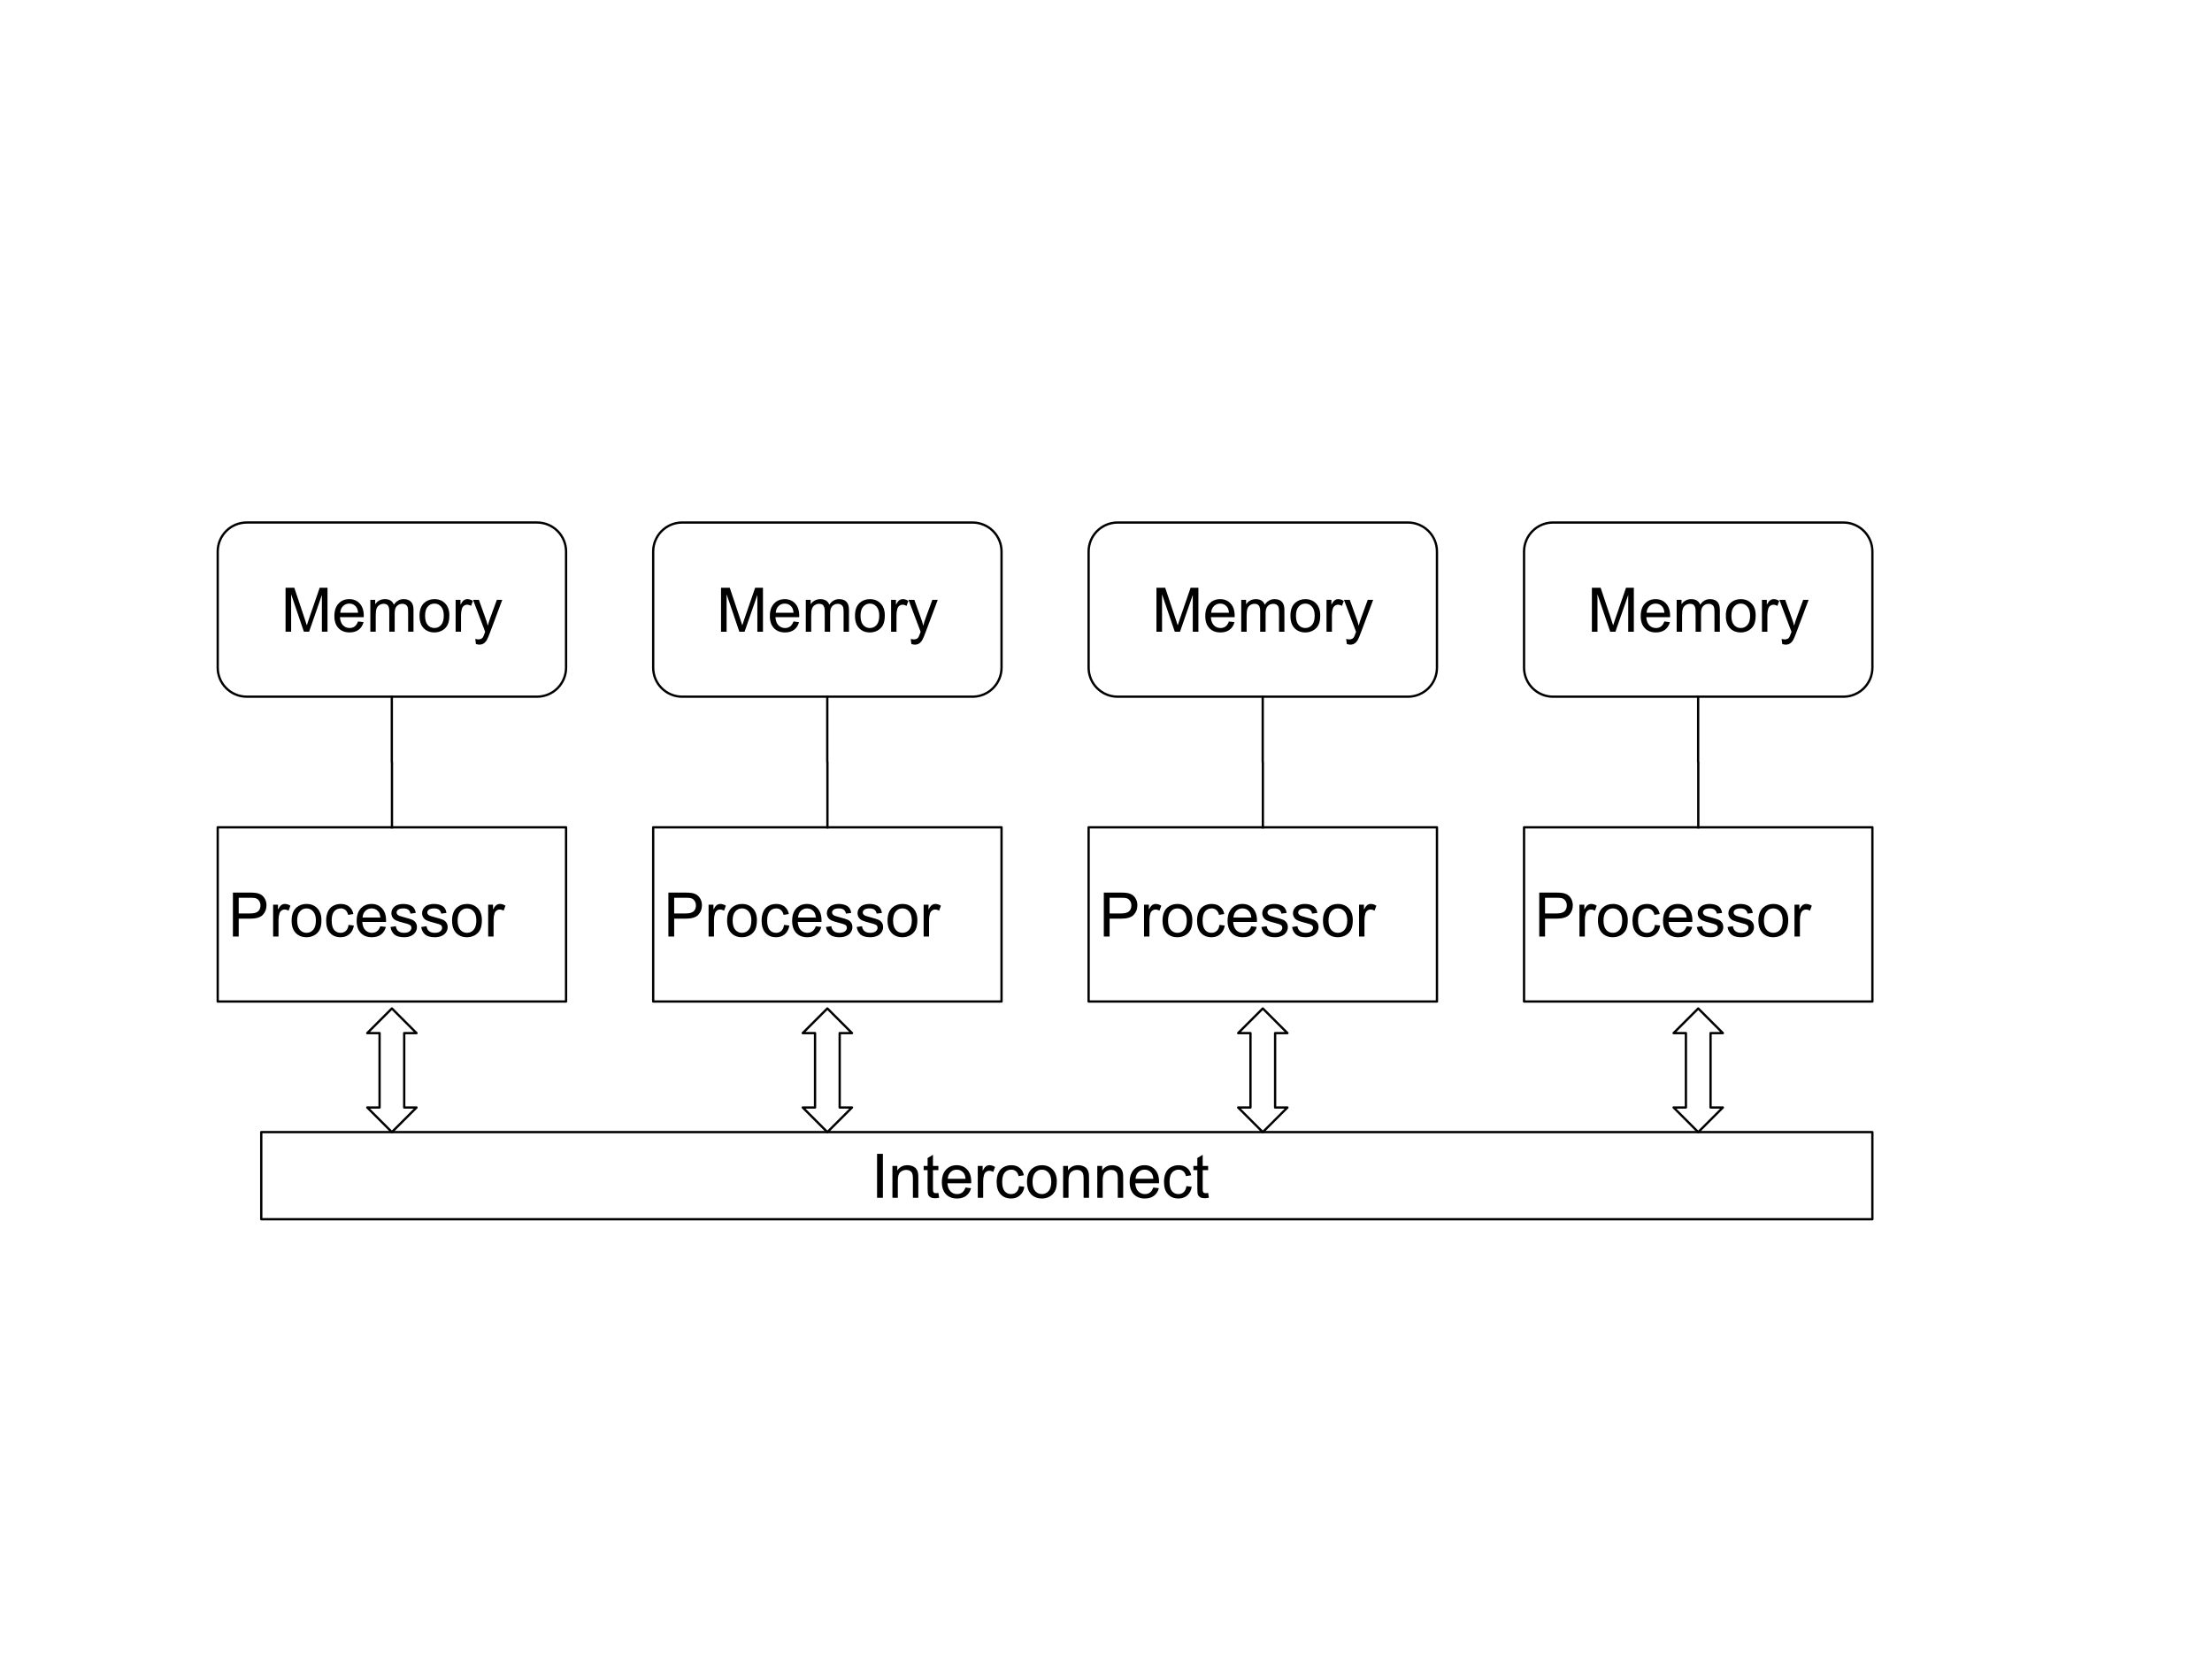 <?xml version="1.0" encoding="UTF-8" standalone="no"?>
<svg
   xmlns:dc="http://purl.org/dc/elements/1.1/"
   xmlns:cc="http://creativecommons.org/ns#"
   xmlns:rdf="http://www.w3.org/1999/02/22-rdf-syntax-ns#"
   xmlns:svg="http://www.w3.org/2000/svg"
   xmlns="http://www.w3.org/2000/svg"
   xmlns:sodipodi="http://sodipodi.sourceforge.net/DTD/sodipodi-0.dtd"
   xmlns:inkscape="http://www.inkscape.org/namespaces/inkscape"
   version="1.1"
   viewBox="0.0 0.0 960.0 720.0"
   fill="none"
   stroke="none"
   stroke-linecap="square"
   stroke-miterlimit="10"
   id="svg4982"
   inkscape:version="0.91 r13725"
   sodipodi:docname="distributed_memory.svg"
   inkscape:export-filename="/home/ostueker/ACENET/Parallel_Computing_School/ACENET_Summer_School_General/fig/parallel_architecture/distributed_memory.png"
   inkscape:export-xdpi="72"
   inkscape:export-ydpi="72">
  <defs
     id="defs5119" />
  <sodipodi:namedview
     pagecolor="#ffffff"
     bordercolor="#666666"
     borderopacity="1"
     objecttolerance="10"
     gridtolerance="10"
     guidetolerance="10"
     inkscape:pageopacity="0"
     inkscape:pageshadow="2"
     inkscape:window-width="1798"
     inkscape:window-height="954"
     id="namedview5117"
     showgrid="false"
     inkscape:zoom="0.8"
     inkscape:cx="594.51459"
     inkscape:cy="360"
     inkscape:window-x="1466"
     inkscape:window-y="39"
     inkscape:window-maximized="0"
     inkscape:current-layer="svg4982" />
  <clipPath
     id="g2a0863b0b0_0_47.0">
    <path
       d="m0 0l960.0 0l0 720.0l-960.0 0l0 -720.0z"
       clip-rule="nonzero"
       id="path4985" />
  </clipPath>
  <g
     id="g5728">
    <path
       d="m 170.047,302.362 0,28.346 0.063,0 0,28.346"
       id="path5031"
       inkscape:connector-curvature="0"
       style="fill:#000000;fill-opacity:0;fill-rule:evenodd" />
    <path
       d="m 170.047,302.362 0,28.346 0.063,0 0,28.346"
       id="path5033"
       inkscape:connector-curvature="0"
       style="fill-rule:evenodd;stroke:#000000;stroke-width:1;stroke-linecap:butt;stroke-linejoin:round" />
    <path
       d="m 359.039,302.362 0,28.346 0.063,0 0,28.346"
       id="path5035"
       inkscape:connector-curvature="0"
       style="fill:#000000;fill-opacity:0;fill-rule:evenodd" />
    <path
       d="m 359.039,302.362 0,28.346 0.063,0 0,28.346"
       id="path5037"
       inkscape:connector-curvature="0"
       style="fill-rule:evenodd;stroke:#000000;stroke-width:1;stroke-linecap:butt;stroke-linejoin:round" />
    <path
       d="m 548.016,302.362 0,28.346 0.063,0 0,28.346"
       id="path5039"
       inkscape:connector-curvature="0"
       style="fill:#000000;fill-opacity:0;fill-rule:evenodd" />
    <path
       d="m 548.016,302.362 0,28.346 0.063,0 0,28.346"
       id="path5041"
       inkscape:connector-curvature="0"
       style="fill-rule:evenodd;stroke:#000000;stroke-width:1;stroke-linecap:butt;stroke-linejoin:round" />
    <path
       d="m 736.992,302.362 0,28.346 0.063,0 0,28.346"
       id="path5043"
       inkscape:connector-curvature="0"
       style="fill:#000000;fill-opacity:0;fill-rule:evenodd" />
    <path
       d="m 736.992,302.362 0,28.346 0.063,0 0,28.346"
       id="path5045"
       inkscape:connector-curvature="0"
       style="fill-rule:evenodd;stroke:#000000;stroke-width:1;stroke-linecap:butt;stroke-linejoin:round" />
    <path
       d="m 113.386,491.339 699.213,0 0,37.795 -699.213,0 z"
       id="path5047"
       inkscape:connector-curvature="0"
       style="fill:#99ccff;fill-opacity:0;fill-rule:evenodd" />
    <path
       d="m 113.386,491.339 699.213,0 0,37.795 -699.213,0 z"
       id="path5049"
       inkscape:connector-curvature="0"
       style="fill-rule:evenodd;stroke:#000000;stroke-width:1;stroke-linecap:butt;stroke-linejoin:round" />
    <path
       d="m 380.642,519.836 0,-19.078 2.531,0 0,19.078 -2.531,0 z m 6.672,0 0,-13.828 2.109,0 0,1.969 q 1.531,-2.281 4.406,-2.281 1.25,0 2.297,0.453 1.047,0.453 1.562,1.188 0.531,0.719 0.734,1.719 0.125,0.656 0.125,2.281 l 0,8.5 -2.344,0 0,-8.406 q 0,-1.438 -0.281,-2.141 -0.266,-0.719 -0.969,-1.141 -0.688,-0.422 -1.625,-0.422 -1.484,0 -2.578,0.953 -1.094,0.953 -1.094,3.609 l 0,7.547 -2.344,0 z m 19.95,-2.094 0.328,2.062 q -0.984,0.219 -1.766,0.219 -1.266,0 -1.969,-0.406 -0.703,-0.406 -1,-1.062 -0.281,-0.656 -0.281,-2.766 l 0,-7.953 -1.719,0 0,-1.828 1.719,0 0,-3.422 2.328,-1.406 0,4.828 2.359,0 0,1.828 -2.359,0 0,8.078 q 0,1 0.125,1.297 0.125,0.281 0.406,0.453 0.281,0.172 0.797,0.172 0.391,0 1.031,-0.094 z m 11.75,-2.359 2.422,0.297 q -0.578,2.125 -2.125,3.297 -1.547,1.172 -3.953,1.172 -3.031,0 -4.812,-1.859 -1.781,-1.875 -1.781,-5.25 0,-3.484 1.797,-5.406 1.797,-1.938 4.672,-1.938 2.766,0 4.516,1.891 1.766,1.891 1.766,5.313 0,0.203 -0.016,0.625 l -10.312,0 q 0.141,2.281 1.297,3.5 1.156,1.203 2.891,1.203 1.281,0 2.188,-0.672 0.922,-0.688 1.453,-2.172 z m -7.688,-3.781 7.719,0 q -0.156,-1.75 -0.891,-2.625 -1.125,-1.344 -2.906,-1.344 -1.609,0 -2.719,1.078 -1.094,1.078 -1.203,2.891 z m 13.028,8.234 0,-13.828 2.109,0 0,2.094 q 0.797,-1.469 1.484,-1.938 0.688,-0.469 1.5,-0.469 1.188,0 2.406,0.766 l -0.797,2.172 q -0.859,-0.516 -1.719,-0.516 -0.766,0 -1.391,0.469 -0.609,0.453 -0.859,1.281 -0.391,1.25 -0.391,2.734 l 0,7.234 -2.344,0 z m 17.924,-5.062 2.297,0.297 q -0.375,2.391 -1.938,3.734 -1.547,1.344 -3.812,1.344 -2.844,0 -4.562,-1.844 -1.719,-1.859 -1.719,-5.328 0,-2.234 0.734,-3.906 0.75,-1.688 2.266,-2.531 1.516,-0.844 3.297,-0.844 2.25,0 3.672,1.141 1.438,1.141 1.844,3.234 l -2.281,0.359 q -0.328,-1.391 -1.156,-2.094 -0.812,-0.703 -1.984,-0.703 -1.781,0 -2.891,1.266 -1.094,1.266 -1.094,4.016 0,2.781 1.062,4.047 1.062,1.266 2.781,1.266 1.391,0 2.312,-0.844 0.922,-0.859 1.172,-2.609 z m 3.438,-1.844 q 0,-3.844 2.125,-5.688 1.781,-1.547 4.344,-1.547 2.859,0 4.656,1.875 1.812,1.859 1.812,5.156 0,2.672 -0.797,4.203 -0.797,1.531 -2.328,2.375 -1.531,0.844 -3.344,0.844 -2.891,0 -4.688,-1.859 -1.781,-1.859 -1.781,-5.359 z m 2.406,0 q 0,2.656 1.156,3.984 1.156,1.312 2.906,1.312 1.75,0 2.906,-1.328 1.156,-1.328 1.156,-4.047 0,-2.563 -1.172,-3.891 -1.156,-1.328 -2.891,-1.328 -1.75,0 -2.906,1.328 -1.156,1.312 -1.156,3.969 z m 13.278,6.906 0,-13.828 2.109,0 0,1.969 q 1.531,-2.281 4.406,-2.281 1.25,0 2.297,0.453 1.047,0.453 1.562,1.188 0.531,0.719 0.734,1.719 0.125,0.656 0.125,2.281 l 0,8.5 -2.344,0 0,-8.406 q 0,-1.438 -0.281,-2.141 -0.266,-0.719 -0.969,-1.141 -0.688,-0.422 -1.625,-0.422 -1.484,0 -2.578,0.953 -1.094,0.953 -1.094,3.609 l 0,7.547 -2.344,0 z m 14.825,0 0,-13.828 2.109,0 0,1.969 q 1.531,-2.281 4.406,-2.281 1.25,0 2.297,0.453 1.047,0.453 1.562,1.188 0.531,0.719 0.734,1.719 0.125,0.656 0.125,2.281 l 0,8.5 -2.344,0 0,-8.406 q 0,-1.438 -0.281,-2.141 -0.266,-0.719 -0.969,-1.141 -0.688,-0.422 -1.625,-0.422 -1.484,0 -2.578,0.953 -1.094,0.953 -1.094,3.609 l 0,7.547 -2.344,0 z m 24.294,-4.453 2.422,0.297 q -0.578,2.125 -2.125,3.297 -1.547,1.172 -3.953,1.172 -3.031,0 -4.812,-1.859 -1.781,-1.875 -1.781,-5.25 0,-3.484 1.797,-5.406 1.797,-1.938 4.672,-1.938 2.766,0 4.516,1.891 1.766,1.891 1.766,5.313 0,0.203 -0.016,0.625 l -10.312,0 q 0.141,2.281 1.297,3.5 1.156,1.203 2.891,1.203 1.281,0 2.188,-0.672 0.922,-0.688 1.453,-2.172 z m -7.688,-3.781 7.719,0 q -0.156,-1.75 -0.891,-2.625 -1.125,-1.344 -2.906,-1.344 -1.609,0 -2.719,1.078 -1.094,1.078 -1.203,2.891 z m 22.075,3.172 2.297,0.297 q -0.375,2.391 -1.938,3.734 -1.547,1.344 -3.812,1.344 -2.844,0 -4.562,-1.844 -1.719,-1.859 -1.719,-5.328 0,-2.234 0.734,-3.906 0.75,-1.688 2.266,-2.531 1.516,-0.844 3.297,-0.844 2.25,0 3.672,1.141 1.438,1.141 1.844,3.234 l -2.281,0.359 q -0.328,-1.391 -1.156,-2.094 -0.812,-0.703 -1.984,-0.703 -1.781,0 -2.891,1.266 -1.094,1.266 -1.094,4.016 0,2.781 1.062,4.047 1.062,1.266 2.781,1.266 1.391,0 2.312,-0.844 0.922,-0.859 1.172,-2.609 z m 9.422,2.969 0.328,2.062 q -0.984,0.219 -1.766,0.219 -1.266,0 -1.969,-0.406 -0.703,-0.406 -1,-1.062 -0.281,-0.656 -0.281,-2.766 l 0,-7.953 -1.719,0 0,-1.828 1.719,0 0,-3.422 2.328,-1.406 0,4.828 2.359,0 0,1.828 -2.359,0 0,8.078 q 0,1 0.125,1.297 0.125,0.281 0.406,0.453 0.281,0.172 0.797,0.172 0.391,0 1.031,-0.094 z"
       id="path5051"
       inkscape:connector-curvature="0"
       style="fill:#000000;fill-rule:nonzero" />
    <path
       d="m 94.488,359.055 151.181,0 0,75.591 -151.181,0 z"
       id="path5053"
       inkscape:connector-curvature="0"
       style="fill:#000000;fill-opacity:0;fill-rule:evenodd" />
    <path
       d="m 94.488,359.055 151.181,0 0,75.591 -151.181,0 z"
       id="path5055"
       inkscape:connector-curvature="0"
       style="fill-rule:evenodd;stroke:#000000;stroke-width:1;stroke-linecap:butt;stroke-linejoin:round" />
    <path
       d="m 101.083,406.45 0,-19.078 7.188,0 q 1.906,0 2.906,0.172 1.406,0.234 2.359,0.906 0.953,0.656 1.531,1.844 0.578,1.172 0.578,2.594 0,2.438 -1.562,4.125 -1.547,1.688 -5.594,1.688 l -4.891,0 0,7.75 -2.516,0 z m 2.516,-10.016 4.938,0 q 2.453,0 3.469,-0.906 1.031,-0.906 1.031,-2.562 0,-1.203 -0.609,-2.047 -0.594,-0.859 -1.594,-1.125 -0.625,-0.172 -2.344,-0.172 l -4.891,0 0,6.812 z m 14.936,10.016 0,-13.828 2.109,0 0,2.094 q 0.797,-1.469 1.484,-1.938 0.688,-0.469 1.5,-0.469 1.188,0 2.406,0.766 l -0.797,2.172 q -0.859,-0.516 -1.719,-0.516 -0.766,0 -1.391,0.469 -0.609,0.453 -0.859,1.281 -0.391,1.25 -0.391,2.734 l 0,7.234 -2.344,0 z m 8.033,-6.906 q 0,-3.844 2.125,-5.688 1.781,-1.547 4.344,-1.547 2.859,0 4.656,1.875 1.812,1.859 1.812,5.156 0,2.672 -0.797,4.203 -0.797,1.531 -2.328,2.375 -1.531,0.844 -3.344,0.844 -2.891,0 -4.688,-1.859 -1.781,-1.859 -1.781,-5.359 z m 2.406,0 q 0,2.656 1.156,3.984 1.156,1.312 2.906,1.312 1.75,0 2.906,-1.328 1.156,-1.328 1.156,-4.047 0,-2.562 -1.172,-3.891 -1.156,-1.328 -2.891,-1.328 -1.75,0 -2.906,1.328 -1.156,1.312 -1.156,3.969 z m 22.309,1.844 2.297,0.297 q -0.375,2.391 -1.938,3.734 -1.547,1.344 -3.812,1.344 -2.844,0 -4.562,-1.844 -1.719,-1.859 -1.719,-5.328 0,-2.234 0.734,-3.906 0.75,-1.688 2.266,-2.531 1.516,-0.844 3.297,-0.844 2.25,0 3.672,1.141 1.438,1.141 1.844,3.234 l -2.281,0.359 q -0.328,-1.391 -1.156,-2.094 -0.812,-0.703 -1.984,-0.703 -1.781,0 -2.891,1.266 -1.094,1.266 -1.094,4.016 0,2.781 1.062,4.047 1.062,1.266 2.781,1.266 1.391,0 2.312,-0.844 0.922,-0.859 1.172,-2.609 z m 13.766,0.609 2.422,0.297 q -0.578,2.125 -2.125,3.297 -1.547,1.172 -3.953,1.172 -3.031,0 -4.812,-1.859 -1.781,-1.875 -1.781,-5.25 0,-3.484 1.797,-5.406 1.797,-1.938 4.672,-1.938 2.766,0 4.516,1.891 1.766,1.891 1.766,5.312 0,0.203 -0.016,0.625 l -10.312,0 q 0.141,2.281 1.297,3.5 1.156,1.203 2.891,1.203 1.281,0 2.188,-0.672 0.922,-0.688 1.453,-2.172 z m -7.688,-3.781 7.719,0 q -0.156,-1.75 -0.891,-2.625 -1.125,-1.344 -2.906,-1.344 -1.609,0 -2.719,1.078 -1.094,1.078 -1.203,2.891 z m 12.106,4.109 2.328,-0.359 q 0.188,1.391 1.078,2.141 0.891,0.734 2.5,0.734 1.609,0 2.391,-0.656 0.781,-0.656 0.781,-1.547 0,-0.797 -0.688,-1.25 -0.484,-0.312 -2.391,-0.797 -2.578,-0.656 -3.578,-1.125 -1,-0.469 -1.516,-1.312 -0.516,-0.844 -0.516,-1.859 0,-0.922 0.422,-1.703 0.438,-0.797 1.156,-1.312 0.547,-0.406 1.484,-0.688 0.953,-0.281 2.031,-0.281 1.625,0 2.859,0.469 1.234,0.469 1.812,1.281 0.594,0.797 0.812,2.141 l -2.297,0.312 q -0.156,-1.078 -0.906,-1.672 -0.75,-0.594 -2.109,-0.594 -1.609,0 -2.312,0.531 -0.688,0.531 -0.688,1.25 0,0.453 0.297,0.812 0.281,0.375 0.891,0.625 0.359,0.141 2.078,0.609 2.484,0.656 3.469,1.078 0.984,0.422 1.531,1.234 0.562,0.797 0.562,2 0,1.172 -0.688,2.219 -0.672,1.031 -1.969,1.594 -1.281,0.562 -2.906,0.562 -2.703,0 -4.125,-1.109 -1.406,-1.125 -1.797,-3.328 z m 13.328,0 2.328,-0.359 q 0.188,1.391 1.078,2.141 0.891,0.734 2.5,0.734 1.609,0 2.391,-0.656 0.781,-0.656 0.781,-1.547 0,-0.797 -0.688,-1.25 -0.484,-0.312 -2.391,-0.797 -2.578,-0.656 -3.578,-1.125 -1,-0.469 -1.516,-1.312 -0.516,-0.844 -0.516,-1.859 0,-0.922 0.422,-1.703 0.438,-0.797 1.156,-1.312 0.547,-0.406 1.484,-0.688 0.953,-0.281 2.031,-0.281 1.625,0 2.859,0.469 1.234,0.469 1.812,1.281 0.594,0.797 0.812,2.141 l -2.297,0.312 q -0.156,-1.078 -0.906,-1.672 -0.75,-0.594 -2.109,-0.594 -1.609,0 -2.312,0.531 -0.688,0.531 -0.688,1.25 0,0.453 0.297,0.812 0.281,0.375 0.891,0.625 0.359,0.141 2.078,0.609 2.484,0.656 3.469,1.078 0.984,0.422 1.531,1.234 0.562,0.797 0.562,2 0,1.172 -0.688,2.219 -0.672,1.031 -1.969,1.594 -1.281,0.562 -2.906,0.562 -2.703,0 -4.125,-1.109 -1.406,-1.125 -1.797,-3.328 z m 13.406,-2.781 q 0,-3.844 2.125,-5.688 1.781,-1.547 4.344,-1.547 2.859,0 4.656,1.875 1.812,1.859 1.812,5.156 0,2.672 -0.797,4.203 -0.797,1.531 -2.328,2.375 -1.531,0.844 -3.344,0.844 -2.891,0 -4.688,-1.859 -1.781,-1.859 -1.781,-5.359 z m 2.406,0 q 0,2.656 1.156,3.984 1.156,1.312 2.906,1.312 1.75,0 2.906,-1.328 1.156,-1.328 1.156,-4.047 0,-2.562 -1.172,-3.891 -1.156,-1.328 -2.891,-1.328 -1.75,0 -2.906,1.328 -1.156,1.312 -1.156,3.969 z m 13.262,6.906 0,-13.828 2.109,0 0,2.094 q 0.797,-1.469 1.484,-1.938 0.688,-0.469 1.5,-0.469 1.188,0 2.406,0.766 l -0.797,2.172 q -0.859,-0.516 -1.719,-0.516 -0.766,0 -1.391,0.469 -0.609,0.453 -0.859,1.281 -0.391,1.25 -0.391,2.734 l 0,7.234 -2.344,0 z"
       id="path5057"
       inkscape:connector-curvature="0"
       style="fill:#000000;fill-rule:nonzero" />
    <path
       d="m 283.48,359.055 151.181,0 0,75.591 -151.181,0 z"
       id="path5059"
       inkscape:connector-curvature="0"
       style="fill:#000000;fill-opacity:0;fill-rule:evenodd" />
    <path
       d="m 283.48,359.055 151.181,0 0,75.591 -151.181,0 z"
       id="path5061"
       inkscape:connector-curvature="0"
       style="fill-rule:evenodd;stroke:#000000;stroke-width:1;stroke-linecap:butt;stroke-linejoin:round" />
    <path
       d="m 290.075,406.45 0,-19.078 7.188,0 q 1.906,0 2.906,0.172 1.406,0.234 2.359,0.906 0.953,0.656 1.531,1.844 0.578,1.172 0.578,2.594 0,2.438 -1.562,4.125 -1.547,1.688 -5.594,1.688 l -4.891,0 0,7.75 -2.516,0 z m 2.516,-10.016 4.938,0 q 2.453,0 3.469,-0.906 1.031,-0.906 1.031,-2.562 0,-1.203 -0.609,-2.047 -0.594,-0.859 -1.594,-1.125 -0.625,-0.172 -2.344,-0.172 l -4.891,0 0,6.812 z m 14.936,10.016 0,-13.828 2.109,0 0,2.094 q 0.797,-1.469 1.484,-1.938 0.688,-0.469 1.5,-0.469 1.188,0 2.406,0.766 l -0.797,2.172 q -0.859,-0.516 -1.719,-0.516 -0.766,0 -1.391,0.469 -0.609,0.453 -0.859,1.281 -0.391,1.25 -0.391,2.734 l 0,7.234 -2.344,0 z m 8.033,-6.906 q 0,-3.844 2.125,-5.688 1.781,-1.547 4.344,-1.547 2.859,0 4.656,1.875 1.812,1.859 1.812,5.156 0,2.672 -0.797,4.203 -0.797,1.531 -2.328,2.375 -1.531,0.844 -3.344,0.844 -2.891,0 -4.688,-1.859 -1.781,-1.859 -1.781,-5.359 z m 2.406,0 q 0,2.656 1.156,3.984 1.156,1.312 2.906,1.312 1.75,0 2.906,-1.328 1.156,-1.328 1.156,-4.047 0,-2.562 -1.172,-3.891 -1.156,-1.328 -2.891,-1.328 -1.75,0 -2.906,1.328 -1.156,1.312 -1.156,3.969 z m 22.309,1.844 2.297,0.297 q -0.375,2.391 -1.938,3.734 -1.547,1.344 -3.812,1.344 -2.844,0 -4.562,-1.844 -1.719,-1.859 -1.719,-5.328 0,-2.234 0.734,-3.906 0.75,-1.688 2.266,-2.531 1.516,-0.844 3.297,-0.844 2.25,0 3.672,1.141 1.438,1.141 1.844,3.234 l -2.281,0.359 q -0.328,-1.391 -1.156,-2.094 -0.812,-0.703 -1.984,-0.703 -1.781,0 -2.891,1.266 -1.094,1.266 -1.094,4.016 0,2.781 1.062,4.047 1.062,1.266 2.781,1.266 1.391,0 2.312,-0.844 0.922,-0.859 1.172,-2.609 z m 13.766,0.609 2.422,0.297 q -0.578,2.125 -2.125,3.297 -1.547,1.172 -3.953,1.172 -3.031,0 -4.812,-1.859 -1.781,-1.875 -1.781,-5.25 0,-3.484 1.797,-5.406 1.797,-1.938 4.672,-1.938 2.766,0 4.516,1.891 1.766,1.891 1.766,5.312 0,0.203 -0.016,0.625 l -10.312,0 q 0.141,2.281 1.297,3.5 1.156,1.203 2.891,1.203 1.281,0 2.188,-0.672 0.922,-0.688 1.453,-2.172 z m -7.688,-3.781 7.719,0 q -0.156,-1.75 -0.891,-2.625 -1.125,-1.344 -2.906,-1.344 -1.609,0 -2.719,1.078 -1.094,1.078 -1.203,2.891 z m 12.106,4.109 2.328,-0.359 q 0.188,1.391 1.078,2.141 0.891,0.734 2.5,0.734 1.609,0 2.391,-0.656 0.781,-0.656 0.781,-1.547 0,-0.797 -0.688,-1.25 -0.484,-0.312 -2.391,-0.797 -2.578,-0.656 -3.578,-1.125 -1,-0.469 -1.516,-1.312 -0.516,-0.844 -0.516,-1.859 0,-0.922 0.422,-1.703 0.438,-0.797 1.156,-1.312 0.547,-0.406 1.484,-0.688 0.953,-0.281 2.031,-0.281 1.625,0 2.859,0.469 1.234,0.469 1.812,1.281 0.594,0.797 0.812,2.141 l -2.297,0.312 q -0.156,-1.078 -0.906,-1.672 -0.75,-0.594 -2.109,-0.594 -1.609,0 -2.312,0.531 -0.688,0.531 -0.688,1.25 0,0.453 0.297,0.812 0.281,0.375 0.891,0.625 0.359,0.141 2.078,0.609 2.484,0.656 3.469,1.078 0.984,0.422 1.531,1.234 0.562,0.797 0.562,2 0,1.172 -0.688,2.219 -0.672,1.031 -1.969,1.594 -1.281,0.562 -2.906,0.562 -2.703,0 -4.125,-1.109 -1.406,-1.125 -1.797,-3.328 z m 13.328,0 2.328,-0.359 q 0.188,1.391 1.078,2.141 0.891,0.734 2.5,0.734 1.609,0 2.391,-0.656 0.781,-0.656 0.781,-1.547 0,-0.797 -0.688,-1.25 -0.484,-0.312 -2.391,-0.797 -2.578,-0.656 -3.578,-1.125 -1,-0.469 -1.516,-1.312 -0.516,-0.844 -0.516,-1.859 0,-0.922 0.422,-1.703 0.438,-0.797 1.156,-1.312 0.547,-0.406 1.484,-0.688 0.953,-0.281 2.031,-0.281 1.625,0 2.859,0.469 1.234,0.469 1.812,1.281 0.594,0.797 0.812,2.141 l -2.297,0.312 q -0.156,-1.078 -0.906,-1.672 -0.75,-0.594 -2.109,-0.594 -1.609,0 -2.312,0.531 -0.688,0.531 -0.688,1.25 0,0.453 0.297,0.812 0.281,0.375 0.891,0.625 0.359,0.141 2.078,0.609 2.484,0.656 3.469,1.078 0.984,0.422 1.531,1.234 0.562,0.797 0.562,2 0,1.172 -0.688,2.219 -0.672,1.031 -1.969,1.594 -1.281,0.562 -2.906,0.562 -2.703,0 -4.125,-1.109 -1.406,-1.125 -1.797,-3.328 z m 13.406,-2.781 q 0,-3.844 2.125,-5.688 1.781,-1.547 4.344,-1.547 2.859,0 4.656,1.875 1.812,1.859 1.812,5.156 0,2.672 -0.797,4.203 -0.797,1.531 -2.328,2.375 -1.531,0.844 -3.344,0.844 -2.891,0 -4.688,-1.859 -1.781,-1.859 -1.781,-5.359 z m 2.406,0 q 0,2.656 1.156,3.984 1.156,1.312 2.906,1.312 1.75,0 2.906,-1.328 1.156,-1.328 1.156,-4.047 0,-2.562 -1.172,-3.891 -1.156,-1.328 -2.891,-1.328 -1.75,0 -2.906,1.328 -1.156,1.312 -1.156,3.969 z m 13.262,6.906 0,-13.828 2.109,0 0,2.094 q 0.797,-1.469 1.484,-1.938 0.688,-0.469 1.5,-0.469 1.188,0 2.406,0.766 l -0.797,2.172 q -0.859,-0.516 -1.719,-0.516 -0.766,0 -1.391,0.469 -0.609,0.453 -0.859,1.281 -0.391,1.25 -0.391,2.734 l 0,7.234 -2.344,0 z"
       id="path5063"
       inkscape:connector-curvature="0"
       style="fill:#000000;fill-rule:nonzero" />
    <path
       d="m 472.457,359.055 151.181,0 0,75.591 -151.181,0 z"
       id="path5065"
       inkscape:connector-curvature="0"
       style="fill:#000000;fill-opacity:0;fill-rule:evenodd" />
    <path
       d="m 472.457,359.055 151.181,0 0,75.591 -151.181,0 z"
       id="path5067"
       inkscape:connector-curvature="0"
       style="fill-rule:evenodd;stroke:#000000;stroke-width:1;stroke-linecap:butt;stroke-linejoin:round" />
    <path
       d="m 479.051,406.45 0,-19.078 7.188,0 q 1.906,0 2.906,0.172 1.406,0.234 2.359,0.906 0.953,0.656 1.531,1.844 0.578,1.172 0.578,2.594 0,2.438 -1.562,4.125 -1.547,1.688 -5.594,1.688 l -4.891,0 0,7.75 -2.516,0 z m 2.516,-10.016 4.938,0 q 2.453,0 3.469,-0.906 1.031,-0.906 1.031,-2.562 0,-1.203 -0.609,-2.047 -0.594,-0.859 -1.594,-1.125 -0.625,-0.172 -2.344,-0.172 l -4.891,0 0,6.812 z m 14.936,10.016 0,-13.828 2.109,0 0,2.094 q 0.797,-1.469 1.484,-1.938 0.688,-0.469 1.5,-0.469 1.188,0 2.406,0.766 l -0.797,2.172 q -0.859,-0.516 -1.719,-0.516 -0.766,0 -1.391,0.469 -0.609,0.453 -0.859,1.281 -0.391,1.25 -0.391,2.734 l 0,7.234 -2.344,0 z m 8.033,-6.906 q 0,-3.844 2.125,-5.688 1.781,-1.547 4.344,-1.547 2.859,0 4.656,1.875 1.812,1.859 1.812,5.156 0,2.672 -0.797,4.203 -0.797,1.531 -2.328,2.375 -1.531,0.844 -3.344,0.844 -2.891,0 -4.688,-1.859 -1.781,-1.859 -1.781,-5.359 z m 2.406,0 q 0,2.656 1.156,3.984 1.156,1.312 2.906,1.312 1.75,0 2.906,-1.328 1.156,-1.328 1.156,-4.047 0,-2.562 -1.172,-3.891 -1.156,-1.328 -2.891,-1.328 -1.75,0 -2.906,1.328 -1.156,1.312 -1.156,3.969 z m 22.309,1.844 2.297,0.297 q -0.375,2.391 -1.938,3.734 -1.547,1.344 -3.812,1.344 -2.844,0 -4.562,-1.844 -1.719,-1.859 -1.719,-5.328 0,-2.234 0.734,-3.906 0.75,-1.688 2.266,-2.531 1.516,-0.844 3.297,-0.844 2.25,0 3.672,1.141 1.438,1.141 1.844,3.234 l -2.281,0.359 q -0.328,-1.391 -1.156,-2.094 -0.812,-0.703 -1.984,-0.703 -1.781,0 -2.891,1.266 -1.094,1.266 -1.094,4.016 0,2.781 1.062,4.047 1.062,1.266 2.781,1.266 1.391,0 2.312,-0.844 0.922,-0.859 1.172,-2.609 z m 13.766,0.609 2.422,0.297 q -0.578,2.125 -2.125,3.297 -1.547,1.172 -3.953,1.172 -3.031,0 -4.812,-1.859 -1.781,-1.875 -1.781,-5.25 0,-3.484 1.797,-5.406 1.797,-1.938 4.672,-1.938 2.766,0 4.516,1.891 1.766,1.891 1.766,5.312 0,0.203 -0.016,0.625 l -10.312,0 q 0.141,2.281 1.297,3.5 1.156,1.203 2.891,1.203 1.281,0 2.188,-0.672 0.922,-0.688 1.453,-2.172 z m -7.688,-3.781 7.719,0 q -0.156,-1.75 -0.891,-2.625 -1.125,-1.344 -2.906,-1.344 -1.609,0 -2.719,1.078 -1.094,1.078 -1.203,2.891 z m 12.106,4.109 2.328,-0.359 q 0.188,1.391 1.078,2.141 0.891,0.734 2.5,0.734 1.609,0 2.391,-0.656 0.781,-0.656 0.781,-1.547 0,-0.797 -0.688,-1.25 -0.484,-0.312 -2.391,-0.797 -2.578,-0.656 -3.578,-1.125 -1,-0.469 -1.516,-1.312 -0.516,-0.844 -0.516,-1.859 0,-0.922 0.422,-1.703 0.438,-0.797 1.156,-1.312 0.547,-0.406 1.484,-0.688 0.953,-0.281 2.031,-0.281 1.625,0 2.859,0.469 1.234,0.469 1.812,1.281 0.594,0.797 0.812,2.141 l -2.297,0.312 q -0.156,-1.078 -0.906,-1.672 -0.75,-0.594 -2.109,-0.594 -1.609,0 -2.312,0.531 -0.688,0.531 -0.688,1.25 0,0.453 0.297,0.812 0.281,0.375 0.891,0.625 0.359,0.141 2.078,0.609 2.484,0.656 3.469,1.078 0.984,0.422 1.531,1.234 0.562,0.797 0.562,2 0,1.172 -0.688,2.219 -0.672,1.031 -1.969,1.594 -1.281,0.562 -2.906,0.562 -2.703,0 -4.125,-1.109 -1.406,-1.125 -1.797,-3.328 z m 13.328,0 2.328,-0.359 q 0.188,1.391 1.078,2.141 0.891,0.734 2.5,0.734 1.609,0 2.391,-0.656 0.781,-0.656 0.781,-1.547 0,-0.797 -0.688,-1.25 -0.484,-0.312 -2.391,-0.797 -2.578,-0.656 -3.578,-1.125 -1,-0.469 -1.516,-1.312 -0.516,-0.844 -0.516,-1.859 0,-0.922 0.422,-1.703 0.438,-0.797 1.156,-1.312 0.547,-0.406 1.484,-0.688 0.953,-0.281 2.031,-0.281 1.625,0 2.859,0.469 1.234,0.469 1.812,1.281 0.594,0.797 0.812,2.141 l -2.297,0.312 q -0.156,-1.078 -0.906,-1.672 -0.75,-0.594 -2.109,-0.594 -1.609,0 -2.312,0.531 -0.688,0.531 -0.688,1.25 0,0.453 0.297,0.812 0.281,0.375 0.891,0.625 0.359,0.141 2.078,0.609 2.484,0.656 3.469,1.078 0.984,0.422 1.531,1.234 0.562,0.797 0.562,2 0,1.172 -0.688,2.219 -0.672,1.031 -1.969,1.594 -1.281,0.562 -2.906,0.562 -2.703,0 -4.125,-1.109 -1.406,-1.125 -1.797,-3.328 z m 13.406,-2.781 q 0,-3.844 2.125,-5.688 1.781,-1.547 4.344,-1.547 2.859,0 4.656,1.875 1.812,1.859 1.812,5.156 0,2.672 -0.797,4.203 -0.797,1.531 -2.328,2.375 -1.531,0.844 -3.344,0.844 -2.891,0 -4.688,-1.859 -1.781,-1.859 -1.781,-5.359 z m 2.406,0 q 0,2.656 1.156,3.984 1.156,1.312 2.906,1.312 1.75,0 2.906,-1.328 1.156,-1.328 1.156,-4.047 0,-2.562 -1.172,-3.891 -1.156,-1.328 -2.891,-1.328 -1.75,0 -2.906,1.328 -1.156,1.312 -1.156,3.969 z m 13.262,6.906 0,-13.828 2.109,0 0,2.094 q 0.797,-1.469 1.484,-1.938 0.688,-0.469 1.5,-0.469 1.188,0 2.406,0.766 l -0.797,2.172 q -0.859,-0.516 -1.719,-0.516 -0.766,0 -1.391,0.469 -0.609,0.453 -0.859,1.281 -0.391,1.25 -0.391,2.734 l 0,7.234 -2.344,0 z"
       id="path5069"
       inkscape:connector-curvature="0"
       style="fill:#000000;fill-rule:nonzero" />
    <path
       d="m 661.433,359.055 151.181,0 0,75.591 -151.181,0 z"
       id="path5071"
       inkscape:connector-curvature="0"
       style="fill:#000000;fill-opacity:0;fill-rule:evenodd" />
    <path
       d="m 661.433,359.055 151.181,0 0,75.591 -151.181,0 z"
       id="path5073"
       inkscape:connector-curvature="0"
       style="fill-rule:evenodd;stroke:#000000;stroke-width:1;stroke-linecap:butt;stroke-linejoin:round" />
    <path
       d="m 668.028,406.45 0,-19.078 7.188,0 q 1.906,0 2.906,0.172 1.406,0.234 2.359,0.906 0.953,0.656 1.531,1.844 0.578,1.172 0.578,2.594 0,2.438 -1.562,4.125 -1.547,1.688 -5.594,1.688 l -4.891,0 0,7.75 -2.516,0 z m 2.516,-10.016 4.938,0 q 2.453,0 3.469,-0.906 1.031,-0.906 1.031,-2.562 0,-1.203 -0.609,-2.047 -0.594,-0.859 -1.594,-1.125 -0.625,-0.172 -2.344,-0.172 l -4.891,0 0,6.812 z m 14.936,10.016 0,-13.828 2.109,0 0,2.094 q 0.797,-1.469 1.484,-1.938 0.688,-0.469 1.5,-0.469 1.188,0 2.406,0.766 l -0.797,2.172 q -0.859,-0.516 -1.719,-0.516 -0.766,0 -1.391,0.469 -0.609,0.453 -0.859,1.281 -0.391,1.25 -0.391,2.734 l 0,7.234 -2.344,0 z m 8.033,-6.906 q 0,-3.844 2.125,-5.688 1.781,-1.547 4.344,-1.547 2.859,0 4.656,1.875 1.812,1.859 1.812,5.156 0,2.672 -0.797,4.203 -0.797,1.531 -2.328,2.375 -1.531,0.844 -3.344,0.844 -2.891,0 -4.688,-1.859 -1.781,-1.859 -1.781,-5.359 z m 2.406,0 q 0,2.656 1.156,3.984 1.156,1.312 2.906,1.312 1.75,0 2.906,-1.328 1.156,-1.328 1.156,-4.047 0,-2.562 -1.172,-3.891 -1.156,-1.328 -2.891,-1.328 -1.75,0 -2.906,1.328 -1.156,1.312 -1.156,3.969 z m 22.309,1.844 2.297,0.297 q -0.375,2.391 -1.938,3.734 -1.547,1.344 -3.812,1.344 -2.844,0 -4.562,-1.844 -1.719,-1.859 -1.719,-5.328 0,-2.234 0.734,-3.906 0.75,-1.688 2.266,-2.531 1.516,-0.844 3.297,-0.844 2.25,0 3.672,1.141 1.438,1.141 1.844,3.234 l -2.281,0.359 q -0.328,-1.391 -1.156,-2.094 -0.812,-0.703 -1.984,-0.703 -1.781,0 -2.891,1.266 -1.094,1.266 -1.094,4.016 0,2.781 1.062,4.047 1.062,1.266 2.781,1.266 1.391,0 2.312,-0.844 0.922,-0.859 1.172,-2.609 z m 13.766,0.609 2.422,0.297 q -0.578,2.125 -2.125,3.297 -1.547,1.172 -3.953,1.172 -3.031,0 -4.812,-1.859 -1.781,-1.875 -1.781,-5.25 0,-3.484 1.797,-5.406 1.797,-1.938 4.672,-1.938 2.766,0 4.516,1.891 1.766,1.891 1.766,5.312 0,0.203 -0.016,0.625 l -10.312,0 q 0.141,2.281 1.297,3.5 1.156,1.203 2.891,1.203 1.281,0 2.188,-0.672 0.922,-0.688 1.453,-2.172 z m -7.688,-3.781 7.719,0 q -0.156,-1.75 -0.891,-2.625 -1.125,-1.344 -2.906,-1.344 -1.609,0 -2.719,1.078 -1.094,1.078 -1.203,2.891 z m 12.106,4.109 2.328,-0.359 q 0.188,1.391 1.078,2.141 0.891,0.734 2.5,0.734 1.609,0 2.391,-0.656 0.781,-0.656 0.781,-1.547 0,-0.797 -0.688,-1.25 -0.484,-0.312 -2.391,-0.797 -2.578,-0.656 -3.578,-1.125 -1,-0.469 -1.516,-1.312 -0.516,-0.844 -0.516,-1.859 0,-0.922 0.422,-1.703 0.438,-0.797 1.156,-1.312 0.547,-0.406 1.484,-0.688 0.953,-0.281 2.031,-0.281 1.625,0 2.859,0.469 1.234,0.469 1.812,1.281 0.594,0.797 0.812,2.141 l -2.297,0.312 q -0.156,-1.078 -0.906,-1.672 -0.75,-0.594 -2.109,-0.594 -1.609,0 -2.312,0.531 -0.688,0.531 -0.688,1.25 0,0.453 0.297,0.812 0.281,0.375 0.891,0.625 0.359,0.141 2.078,0.609 2.484,0.656 3.469,1.078 0.984,0.422 1.531,1.234 0.562,0.797 0.562,2 0,1.172 -0.688,2.219 -0.672,1.031 -1.969,1.594 -1.281,0.562 -2.906,0.562 -2.703,0 -4.125,-1.109 -1.406,-1.125 -1.797,-3.328 z m 13.328,0 2.328,-0.359 q 0.188,1.391 1.078,2.141 0.891,0.734 2.5,0.734 1.609,0 2.391,-0.656 0.781,-0.656 0.781,-1.547 0,-0.797 -0.688,-1.25 -0.484,-0.312 -2.391,-0.797 -2.578,-0.656 -3.578,-1.125 -1,-0.469 -1.516,-1.312 -0.516,-0.844 -0.516,-1.859 0,-0.922 0.422,-1.703 0.438,-0.797 1.156,-1.312 0.547,-0.406 1.484,-0.688 0.953,-0.281 2.031,-0.281 1.625,0 2.859,0.469 1.234,0.469 1.812,1.281 0.594,0.797 0.812,2.141 l -2.297,0.312 q -0.156,-1.078 -0.906,-1.672 -0.75,-0.594 -2.109,-0.594 -1.609,0 -2.312,0.531 -0.688,0.531 -0.688,1.25 0,0.453 0.297,0.812 0.281,0.375 0.891,0.625 0.359,0.141 2.078,0.609 2.484,0.656 3.469,1.078 0.984,0.422 1.531,1.234 0.562,0.797 0.562,2 0,1.172 -0.688,2.219 -0.672,1.031 -1.969,1.594 -1.281,0.562 -2.906,0.562 -2.703,0 -4.125,-1.109 -1.406,-1.125 -1.797,-3.328 z m 13.406,-2.781 q 0,-3.844 2.125,-5.688 1.781,-1.547 4.344,-1.547 2.859,0 4.656,1.875 1.812,1.859 1.812,5.156 0,2.672 -0.797,4.203 -0.797,1.531 -2.328,2.375 -1.531,0.844 -3.344,0.844 -2.891,0 -4.688,-1.859 -1.781,-1.859 -1.781,-5.359 z m 2.406,0 q 0,2.656 1.156,3.984 1.156,1.312 2.906,1.312 1.75,0 2.906,-1.328 1.156,-1.328 1.156,-4.047 0,-2.562 -1.172,-3.891 -1.156,-1.328 -2.891,-1.328 -1.75,0 -2.906,1.328 -1.156,1.312 -1.156,3.969 z m 13.262,6.906 0,-13.828 2.109,0 0,2.094 q 0.797,-1.469 1.484,-1.938 0.688,-0.469 1.5,-0.469 1.188,0 2.406,0.766 l -0.797,2.172 q -0.859,-0.516 -1.719,-0.516 -0.766,0 -1.391,0.469 -0.609,0.453 -0.859,1.281 -0.391,1.25 -0.391,2.734 l 0,7.234 -2.344,0 z"
       id="path5075"
       inkscape:connector-curvature="0"
       style="fill:#000000;fill-rule:nonzero" />
    <path
       d="m 94.488,239.362 0,0 c 0,-6.958 5.641,-12.599 12.599,-12.599 l 125.984,0 c 3.341,0 6.546,1.327 8.909,3.69 2.363,2.363 3.69,5.567 3.69,8.909 l 0,50.393 c 0,6.958 -5.641,12.599 -12.599,12.599 l -125.984,0 c -6.958,0 -12.599,-5.641 -12.599,-12.599 z"
       id="path5077"
       inkscape:connector-curvature="0"
       style="fill:#000000;fill-opacity:0;fill-rule:evenodd" />
    <path
       d="m 94.488,239.362 0,0 c 0,-6.958 5.641,-12.599 12.599,-12.599 l 125.984,0 c 3.341,0 6.546,1.327 8.909,3.69 2.363,2.363 3.69,5.567 3.69,8.909 l 0,50.393 c 0,6.958 -5.641,12.599 -12.599,12.599 l -125.984,0 c -6.958,0 -12.599,-5.641 -12.599,-12.599 z"
       id="path5079"
       inkscape:connector-curvature="0"
       style="fill-rule:evenodd;stroke:#000000;stroke-width:1;stroke-linecap:butt;stroke-linejoin:round" />
    <path
       d="m 123.931,274.159 0,-19.078 3.797,0 4.516,13.5 q 0.625,1.891 0.906,2.828 0.328,-1.031 1.016,-3.062 l 4.578,-13.266 3.391,0 0,19.078 -2.438,0 0,-15.969 -5.547,15.969 -2.266,0 -5.531,-16.25 0,16.25 -2.422,0 z m 31.439,-4.453 2.422,0.297 q -0.578,2.125 -2.125,3.297 -1.547,1.172 -3.953,1.172 -3.031,0 -4.812,-1.859 -1.781,-1.875 -1.781,-5.25 0,-3.484 1.797,-5.406 1.797,-1.938 4.672,-1.938 2.766,0 4.516,1.891 1.766,1.891 1.766,5.312 0,0.203 -0.016,0.625 l -10.312,0 q 0.141,2.281 1.297,3.5 1.156,1.203 2.891,1.203 1.281,0 2.188,-0.672 0.922,-0.688 1.453,-2.172 z m -7.688,-3.781 7.719,0 q -0.156,-1.75 -0.891,-2.625 -1.125,-1.344 -2.906,-1.344 -1.609,0 -2.719,1.078 -1.094,1.078 -1.203,2.891 z m 13.044,8.234 0,-13.828 2.109,0 0,1.938 q 0.641,-1.016 1.719,-1.625 1.094,-0.625 2.469,-0.625 1.531,0 2.516,0.641 0.984,0.641 1.391,1.781 1.641,-2.422 4.266,-2.422 2.062,0 3.156,1.141 1.109,1.141 1.109,3.516 l 0,9.484 -2.328,0 0,-8.703 q 0,-1.406 -0.234,-2.016 -0.219,-0.625 -0.828,-1 -0.594,-0.391 -1.391,-0.391 -1.469,0 -2.438,0.969 -0.953,0.969 -0.953,3.109 l 0,8.031 -2.344,0 0,-8.984 q 0,-1.562 -0.578,-2.344 -0.562,-0.781 -1.875,-0.781 -0.984,0 -1.828,0.531 -0.828,0.516 -1.219,1.516 -0.375,1 -0.375,2.891 l 0,7.172 -2.344,0 z m 21.346,-6.906 q 0,-3.844 2.125,-5.688 1.781,-1.547 4.344,-1.547 2.859,0 4.656,1.875 1.812,1.859 1.812,5.156 0,2.672 -0.797,4.203 -0.797,1.531 -2.328,2.375 -1.531,0.844 -3.344,0.844 -2.891,0 -4.688,-1.859 -1.781,-1.859 -1.781,-5.359 z m 2.406,0 q 0,2.656 1.156,3.984 1.156,1.312 2.906,1.312 1.75,0 2.906,-1.328 1.156,-1.328 1.156,-4.047 0,-2.562 -1.172,-3.891 -1.156,-1.328 -2.891,-1.328 -1.75,0 -2.906,1.328 -1.156,1.312 -1.156,3.969 z m 13.262,6.906 0,-13.828 2.109,0 0,2.094 q 0.797,-1.469 1.484,-1.938 0.688,-0.469 1.5,-0.469 1.188,0 2.406,0.766 l -0.797,2.172 q -0.859,-0.516 -1.719,-0.516 -0.766,0 -1.391,0.469 -0.609,0.453 -0.859,1.281 -0.391,1.25 -0.391,2.734 l 0,7.234 -2.344,0 z m 8.799,5.328 -0.266,-2.203 q 0.766,0.203 1.344,0.203 0.781,0 1.25,-0.266 0.469,-0.25 0.766,-0.719 0.219,-0.359 0.719,-1.75 0.062,-0.188 0.203,-0.562 l -5.25,-13.859 2.531,0 2.875,8.016 q 0.562,1.516 1,3.203 0.406,-1.625 0.969,-3.156 l 2.953,-8.062 2.344,0 -5.266,14.062 q -0.844,2.281 -1.312,3.141 -0.625,1.156 -1.438,1.688 -0.797,0.547 -1.922,0.547 -0.672,0 -1.5,-0.281 z"
       id="path5081"
       inkscape:connector-curvature="0"
       style="fill:#000000;fill-rule:nonzero" />
    <path
       d="m 283.48,239.37 0,0 c 0,-6.958 5.641,-12.599 12.599,-12.599 l 125.984,0 c 3.341,0 6.546,1.327 8.909,3.69 2.363,2.363 3.69,5.567 3.69,8.909 l 0,50.393 c 0,6.958 -5.641,12.599 -12.599,12.599 l -125.984,0 c -6.958,0 -12.599,-5.641 -12.599,-12.599 z"
       id="path5083"
       inkscape:connector-curvature="0"
       style="fill:#000000;fill-opacity:0;fill-rule:evenodd" />
    <path
       d="m 283.48,239.37 0,0 c 0,-6.958 5.641,-12.599 12.599,-12.599 l 125.984,0 c 3.341,0 6.546,1.327 8.909,3.69 2.363,2.363 3.69,5.567 3.69,8.909 l 0,50.393 c 0,6.958 -5.641,12.599 -12.599,12.599 l -125.984,0 c -6.958,0 -12.599,-5.641 -12.599,-12.599 z"
       id="path5085"
       inkscape:connector-curvature="0"
       style="fill-rule:evenodd;stroke:#000000;stroke-width:1;stroke-linecap:butt;stroke-linejoin:round" />
    <path
       d="m 312.923,274.167 0,-19.078 3.797,0 4.516,13.5 q 0.625,1.891 0.906,2.828 0.328,-1.031 1.016,-3.062 l 4.578,-13.266 3.391,0 0,19.078 -2.438,0 0,-15.969 -5.547,15.969 -2.266,0 -5.531,-16.25 0,16.25 -2.422,0 z m 31.439,-4.453 2.422,0.297 q -0.578,2.125 -2.125,3.297 -1.547,1.172 -3.953,1.172 -3.031,0 -4.812,-1.859 -1.781,-1.875 -1.781,-5.25 0,-3.484 1.797,-5.406 1.797,-1.938 4.672,-1.938 2.766,0 4.516,1.891 1.766,1.891 1.766,5.312 0,0.203 -0.016,0.625 l -10.312,0 q 0.141,2.281 1.297,3.5 1.156,1.203 2.891,1.203 1.281,0 2.188,-0.672 0.922,-0.688 1.453,-2.172 z m -7.688,-3.781 7.719,0 q -0.156,-1.75 -0.891,-2.625 -1.125,-1.344 -2.906,-1.344 -1.609,0 -2.719,1.078 -1.094,1.078 -1.203,2.891 z m 13.044,8.234 0,-13.828 2.109,0 0,1.938 q 0.641,-1.016 1.719,-1.625 1.094,-0.625 2.469,-0.625 1.531,0 2.516,0.641 0.984,0.641 1.391,1.781 1.641,-2.422 4.266,-2.422 2.062,0 3.156,1.141 1.109,1.141 1.109,3.516 l 0,9.484 -2.328,0 0,-8.703 q 0,-1.406 -0.234,-2.016 -0.219,-0.625 -0.828,-1 -0.594,-0.391 -1.391,-0.391 -1.469,0 -2.438,0.969 -0.953,0.969 -0.953,3.109 l 0,8.031 -2.344,0 0,-8.984 q 0,-1.562 -0.578,-2.344 -0.562,-0.781 -1.875,-0.781 -0.984,0 -1.828,0.531 -0.828,0.516 -1.219,1.516 -0.375,1 -0.375,2.891 l 0,7.172 -2.344,0 z m 21.345,-6.906 q 0,-3.844 2.125,-5.688 1.781,-1.547 4.344,-1.547 2.859,0 4.656,1.875 1.812,1.859 1.812,5.156 0,2.672 -0.797,4.203 -0.797,1.531 -2.328,2.375 -1.531,0.844 -3.344,0.844 -2.891,0 -4.688,-1.859 -1.781,-1.859 -1.781,-5.359 z m 2.406,0 q 0,2.656 1.156,3.984 1.156,1.312 2.906,1.312 1.75,0 2.906,-1.328 1.156,-1.328 1.156,-4.047 0,-2.562 -1.172,-3.891 -1.156,-1.328 -2.891,-1.328 -1.75,0 -2.906,1.328 -1.156,1.312 -1.156,3.969 z m 13.262,6.906 0,-13.828 2.109,0 0,2.094 q 0.797,-1.469 1.484,-1.938 0.688,-0.469 1.5,-0.469 1.188,0 2.406,0.766 l -0.797,2.172 q -0.859,-0.516 -1.719,-0.516 -0.766,0 -1.391,0.469 -0.609,0.453 -0.859,1.281 -0.391,1.25 -0.391,2.734 l 0,7.234 -2.344,0 z m 8.799,5.328 -0.266,-2.203 q 0.766,0.203 1.344,0.203 0.781,0 1.25,-0.266 0.469,-0.25 0.766,-0.719 0.219,-0.359 0.719,-1.75 0.062,-0.188 0.203,-0.562 l -5.25,-13.859 2.531,0 2.875,8.016 q 0.562,1.516 1,3.203 0.406,-1.625 0.969,-3.156 l 2.953,-8.062 2.344,0 -5.266,14.062 q -0.844,2.281 -1.312,3.141 -0.625,1.156 -1.438,1.688 -0.797,0.547 -1.922,0.547 -0.672,0 -1.5,-0.281 z"
       id="path5087"
       inkscape:connector-curvature="0"
       style="fill:#000000;fill-rule:nonzero" />
    <path
       d="m 472.457,239.37 0,0 c 0,-6.958 5.641,-12.599 12.599,-12.599 l 125.984,0 c 3.341,0 6.546,1.327 8.909,3.69 2.363,2.363 3.69,5.567 3.69,8.909 l 0,50.393 c 0,6.958 -5.641,12.599 -12.599,12.599 l -125.984,0 c -6.958,0 -12.599,-5.641 -12.599,-12.599 z"
       id="path5089"
       inkscape:connector-curvature="0"
       style="fill:#000000;fill-opacity:0;fill-rule:evenodd" />
    <path
       d="m 472.457,239.37 0,0 c 0,-6.958 5.641,-12.599 12.599,-12.599 l 125.984,0 c 3.341,0 6.546,1.327 8.909,3.69 2.363,2.363 3.69,5.567 3.69,8.909 l 0,50.393 c 0,6.958 -5.641,12.599 -12.599,12.599 l -125.984,0 c -6.958,0 -12.599,-5.641 -12.599,-12.599 z"
       id="path5091"
       inkscape:connector-curvature="0"
       style="fill-rule:evenodd;stroke:#000000;stroke-width:1;stroke-linecap:butt;stroke-linejoin:round" />
    <path
       d="m 501.899,274.167 0,-19.078 3.797,0 4.516,13.5 q 0.625,1.891 0.906,2.828 0.328,-1.031 1.016,-3.062 l 4.578,-13.266 3.391,0 0,19.078 -2.438,0 0,-15.969 -5.547,15.969 -2.266,0 -5.531,-16.25 0,16.25 -2.422,0 z m 31.439,-4.453 2.422,0.297 q -0.578,2.125 -2.125,3.297 -1.547,1.172 -3.953,1.172 -3.031,0 -4.812,-1.859 -1.781,-1.875 -1.781,-5.25 0,-3.484 1.797,-5.406 1.797,-1.938 4.672,-1.938 2.766,0 4.516,1.891 1.766,1.891 1.766,5.312 0,0.203 -0.016,0.625 l -10.312,0 q 0.141,2.281 1.297,3.5 1.156,1.203 2.891,1.203 1.281,0 2.188,-0.672 0.922,-0.688 1.453,-2.172 z m -7.688,-3.781 7.719,0 q -0.156,-1.75 -0.891,-2.625 -1.125,-1.344 -2.906,-1.344 -1.609,0 -2.719,1.078 -1.094,1.078 -1.203,2.891 z m 13.044,8.234 0,-13.828 2.109,0 0,1.938 q 0.641,-1.016 1.719,-1.625 1.094,-0.625 2.469,-0.625 1.531,0 2.516,0.641 0.984,0.641 1.391,1.781 1.641,-2.422 4.266,-2.422 2.062,0 3.156,1.141 1.109,1.141 1.109,3.516 l 0,9.484 -2.328,0 0,-8.703 q 0,-1.406 -0.234,-2.016 -0.219,-0.625 -0.828,-1 -0.594,-0.391 -1.391,-0.391 -1.469,0 -2.438,0.969 -0.953,0.969 -0.953,3.109 l 0,8.031 -2.344,0 0,-8.984 q 0,-1.562 -0.578,-2.344 -0.562,-0.781 -1.875,-0.781 -0.984,0 -1.828,0.531 -0.828,0.516 -1.219,1.516 -0.375,1 -0.375,2.891 l 0,7.172 -2.344,0 z m 21.345,-6.906 q 0,-3.844 2.125,-5.688 1.781,-1.547 4.344,-1.547 2.859,0 4.656,1.875 1.812,1.859 1.812,5.156 0,2.672 -0.797,4.203 -0.797,1.531 -2.328,2.375 -1.531,0.844 -3.344,0.844 -2.891,0 -4.688,-1.859 -1.781,-1.859 -1.781,-5.359 z m 2.406,0 q 0,2.656 1.156,3.984 1.156,1.312 2.906,1.312 1.75,0 2.906,-1.328 1.156,-1.328 1.156,-4.047 0,-2.562 -1.172,-3.891 -1.156,-1.328 -2.891,-1.328 -1.75,0 -2.906,1.328 -1.156,1.312 -1.156,3.969 z m 13.262,6.906 0,-13.828 2.109,0 0,2.094 q 0.797,-1.469 1.484,-1.938 0.688,-0.469 1.5,-0.469 1.188,0 2.406,0.766 l -0.797,2.172 q -0.859,-0.516 -1.719,-0.516 -0.766,0 -1.391,0.469 -0.609,0.453 -0.859,1.281 -0.391,1.25 -0.391,2.734 l 0,7.234 -2.344,0 z m 8.799,5.328 -0.266,-2.203 q 0.766,0.203 1.344,0.203 0.781,0 1.25,-0.266 0.469,-0.25 0.766,-0.719 0.219,-0.359 0.719,-1.75 0.062,-0.188 0.203,-0.562 l -5.25,-13.859 2.531,0 2.875,8.016 q 0.562,1.516 1,3.203 0.406,-1.625 0.969,-3.156 l 2.953,-8.062 2.344,0 -5.266,14.062 q -0.844,2.281 -1.312,3.141 -0.625,1.156 -1.438,1.688 -0.797,0.547 -1.922,0.547 -0.672,0 -1.5,-0.281 z"
       id="path5093"
       inkscape:connector-curvature="0"
       style="fill:#000000;fill-rule:nonzero" />
    <path
       d="m 159.386,448.362 10.693,-10.693 10.693,10.693 -5.346,0 0,32.283 5.346,0 -10.693,10.693 -10.693,-10.693 5.346,0 0,-32.283 z"
       id="path5095"
       inkscape:connector-curvature="0"
       style="fill:#000000;fill-opacity:0;fill-rule:evenodd" />
    <path
       d="m 159.386,448.362 10.693,-10.693 10.693,10.693 -5.346,0 0,32.283 5.346,0 -10.693,10.693 -10.693,-10.693 5.346,0 0,-32.283 z"
       id="path5097"
       inkscape:connector-curvature="0"
       style="fill-rule:evenodd;stroke:#000000;stroke-width:1;stroke-linecap:butt;stroke-linejoin:round" />
    <path
       d="m 661.433,239.37 0,0 c 0,-6.958 5.641,-12.599 12.599,-12.599 l 125.984,0 c 3.341,0 6.546,1.327 8.909,3.69 2.363,2.363 3.69,5.567 3.69,8.909 l 0,50.393 c 0,6.958 -5.641,12.599 -12.599,12.599 l -125.984,0 c -6.958,0 -12.599,-5.641 -12.599,-12.599 z"
       id="path5099"
       inkscape:connector-curvature="0"
       style="fill:#000000;fill-opacity:0;fill-rule:evenodd" />
    <path
       d="m 661.433,239.37 0,0 c 0,-6.958 5.641,-12.599 12.599,-12.599 l 125.984,0 c 3.341,0 6.546,1.327 8.909,3.69 2.363,2.363 3.69,5.567 3.69,8.909 l 0,50.393 c 0,6.958 -5.641,12.599 -12.599,12.599 l -125.984,0 c -6.958,0 -12.599,-5.641 -12.599,-12.599 z"
       id="path5101"
       inkscape:connector-curvature="0"
       style="fill-rule:evenodd;stroke:#000000;stroke-width:1;stroke-linecap:butt;stroke-linejoin:round" />
    <path
       d="m 690.876,274.167 0,-19.078 3.797,0 4.516,13.5 q 0.625,1.891 0.906,2.828 0.328,-1.031 1.016,-3.062 l 4.578,-13.266 3.391,0 0,19.078 -2.438,0 0,-15.969 -5.547,15.969 -2.266,0 -5.531,-16.25 0,16.25 -2.422,0 z m 31.439,-4.453 2.422,0.297 q -0.578,2.125 -2.125,3.297 -1.547,1.172 -3.953,1.172 -3.031,0 -4.812,-1.859 -1.781,-1.875 -1.781,-5.25 0,-3.484 1.797,-5.406 1.797,-1.938 4.672,-1.938 2.766,0 4.516,1.891 1.766,1.891 1.766,5.312 0,0.203 -0.016,0.625 l -10.312,0 q 0.141,2.281 1.297,3.5 1.156,1.203 2.891,1.203 1.281,0 2.188,-0.672 0.922,-0.688 1.453,-2.172 z m -7.688,-3.781 7.719,0 q -0.156,-1.75 -0.891,-2.625 -1.125,-1.344 -2.906,-1.344 -1.609,0 -2.719,1.078 -1.094,1.078 -1.203,2.891 z m 13.044,8.234 0,-13.828 2.109,0 0,1.938 q 0.641,-1.016 1.719,-1.625 1.094,-0.625 2.469,-0.625 1.531,0 2.516,0.641 0.984,0.641 1.391,1.781 1.641,-2.422 4.266,-2.422 2.062,0 3.156,1.141 1.109,1.141 1.109,3.516 l 0,9.484 -2.328,0 0,-8.703 q 0,-1.406 -0.234,-2.016 -0.219,-0.625 -0.828,-1 -0.594,-0.391 -1.391,-0.391 -1.469,0 -2.438,0.969 -0.953,0.969 -0.953,3.109 l 0,8.031 -2.344,0 0,-8.984 q 0,-1.562 -0.578,-2.344 -0.562,-0.781 -1.875,-0.781 -0.984,0 -1.828,0.531 -0.828,0.516 -1.219,1.516 -0.375,1 -0.375,2.891 l 0,7.172 -2.344,0 z m 21.345,-6.906 q 0,-3.844 2.125,-5.688 1.781,-1.547 4.344,-1.547 2.859,0 4.656,1.875 1.812,1.859 1.812,5.156 0,2.672 -0.797,4.203 -0.797,1.531 -2.328,2.375 -1.531,0.844 -3.344,0.844 -2.891,0 -4.688,-1.859 -1.781,-1.859 -1.781,-5.359 z m 2.406,0 q 0,2.656 1.156,3.984 1.156,1.312 2.906,1.312 1.75,0 2.906,-1.328 1.156,-1.328 1.156,-4.047 0,-2.562 -1.172,-3.891 -1.156,-1.328 -2.891,-1.328 -1.75,0 -2.906,1.328 -1.156,1.312 -1.156,3.969 z m 13.262,6.906 0,-13.828 2.109,0 0,2.094 q 0.797,-1.469 1.484,-1.938 0.688,-0.469 1.5,-0.469 1.188,0 2.406,0.766 l -0.797,2.172 q -0.859,-0.516 -1.719,-0.516 -0.766,0 -1.391,0.469 -0.609,0.453 -0.859,1.281 -0.391,1.25 -0.391,2.734 l 0,7.234 -2.344,0 z m 8.799,5.328 -0.266,-2.203 q 0.766,0.203 1.344,0.203 0.781,0 1.25,-0.266 0.469,-0.25 0.766,-0.719 0.219,-0.359 0.719,-1.75 0.062,-0.188 0.203,-0.562 l -5.25,-13.859 2.531,0 2.875,8.016 q 0.562,1.516 1,3.203 0.406,-1.625 0.969,-3.156 l 2.953,-8.062 2.344,0 -5.266,14.062 q -0.844,2.281 -1.312,3.141 -0.625,1.156 -1.438,1.688 -0.797,0.547 -1.922,0.547 -0.672,0 -1.5,-0.281 z"
       id="path5103"
       inkscape:connector-curvature="0"
       style="fill:#000000;fill-rule:nonzero" />
    <path
       d="m 348.378,448.362 10.693,-10.693 10.693,10.693 -5.346,0 0,32.283 5.346,0 -10.693,10.693 -10.693,-10.693 5.346,0 0,-32.283 z"
       id="path5105"
       inkscape:connector-curvature="0"
       style="fill:#000000;fill-opacity:0;fill-rule:evenodd" />
    <path
       d="m 348.378,448.362 10.693,-10.693 10.693,10.693 -5.346,0 0,32.283 5.346,0 -10.693,10.693 -10.693,-10.693 5.346,0 0,-32.283 z"
       id="path5107"
       inkscape:connector-curvature="0"
       style="fill-rule:evenodd;stroke:#000000;stroke-width:1;stroke-linecap:butt;stroke-linejoin:round" />
    <path
       d="m 537.354,448.362 10.693,-10.693 10.693,10.693 -5.346,0 0,32.283 5.346,0 -10.693,10.693 -10.693,-10.693 5.346,0 0,-32.283 z"
       id="path5109"
       inkscape:connector-curvature="0"
       style="fill:#000000;fill-opacity:0;fill-rule:evenodd" />
    <path
       d="m 537.354,448.362 10.693,-10.693 10.693,10.693 -5.346,0 0,32.283 5.346,0 -10.693,10.693 -10.693,-10.693 5.346,0 0,-32.283 z"
       id="path5111"
       inkscape:connector-curvature="0"
       style="fill-rule:evenodd;stroke:#000000;stroke-width:1;stroke-linecap:butt;stroke-linejoin:round" />
    <path
       d="m 726.331,448.362 10.693,-10.693 10.693,10.693 -5.346,0 0,32.283 5.346,0 -10.693,10.693 -10.693,-10.693 5.346,0 0,-32.283 z"
       id="path5113"
       inkscape:connector-curvature="0"
       style="fill:#000000;fill-opacity:0;fill-rule:evenodd" />
    <path
       d="m 726.331,448.362 10.693,-10.693 10.693,10.693 -5.346,0 0,32.283 5.346,0 -10.693,10.693 -10.693,-10.693 5.346,0 0,-32.283 z"
       id="path5115"
       inkscape:connector-curvature="0"
       style="fill-rule:evenodd;stroke:#000000;stroke-width:1;stroke-linecap:butt;stroke-linejoin:round" />
  </g>
</svg>
